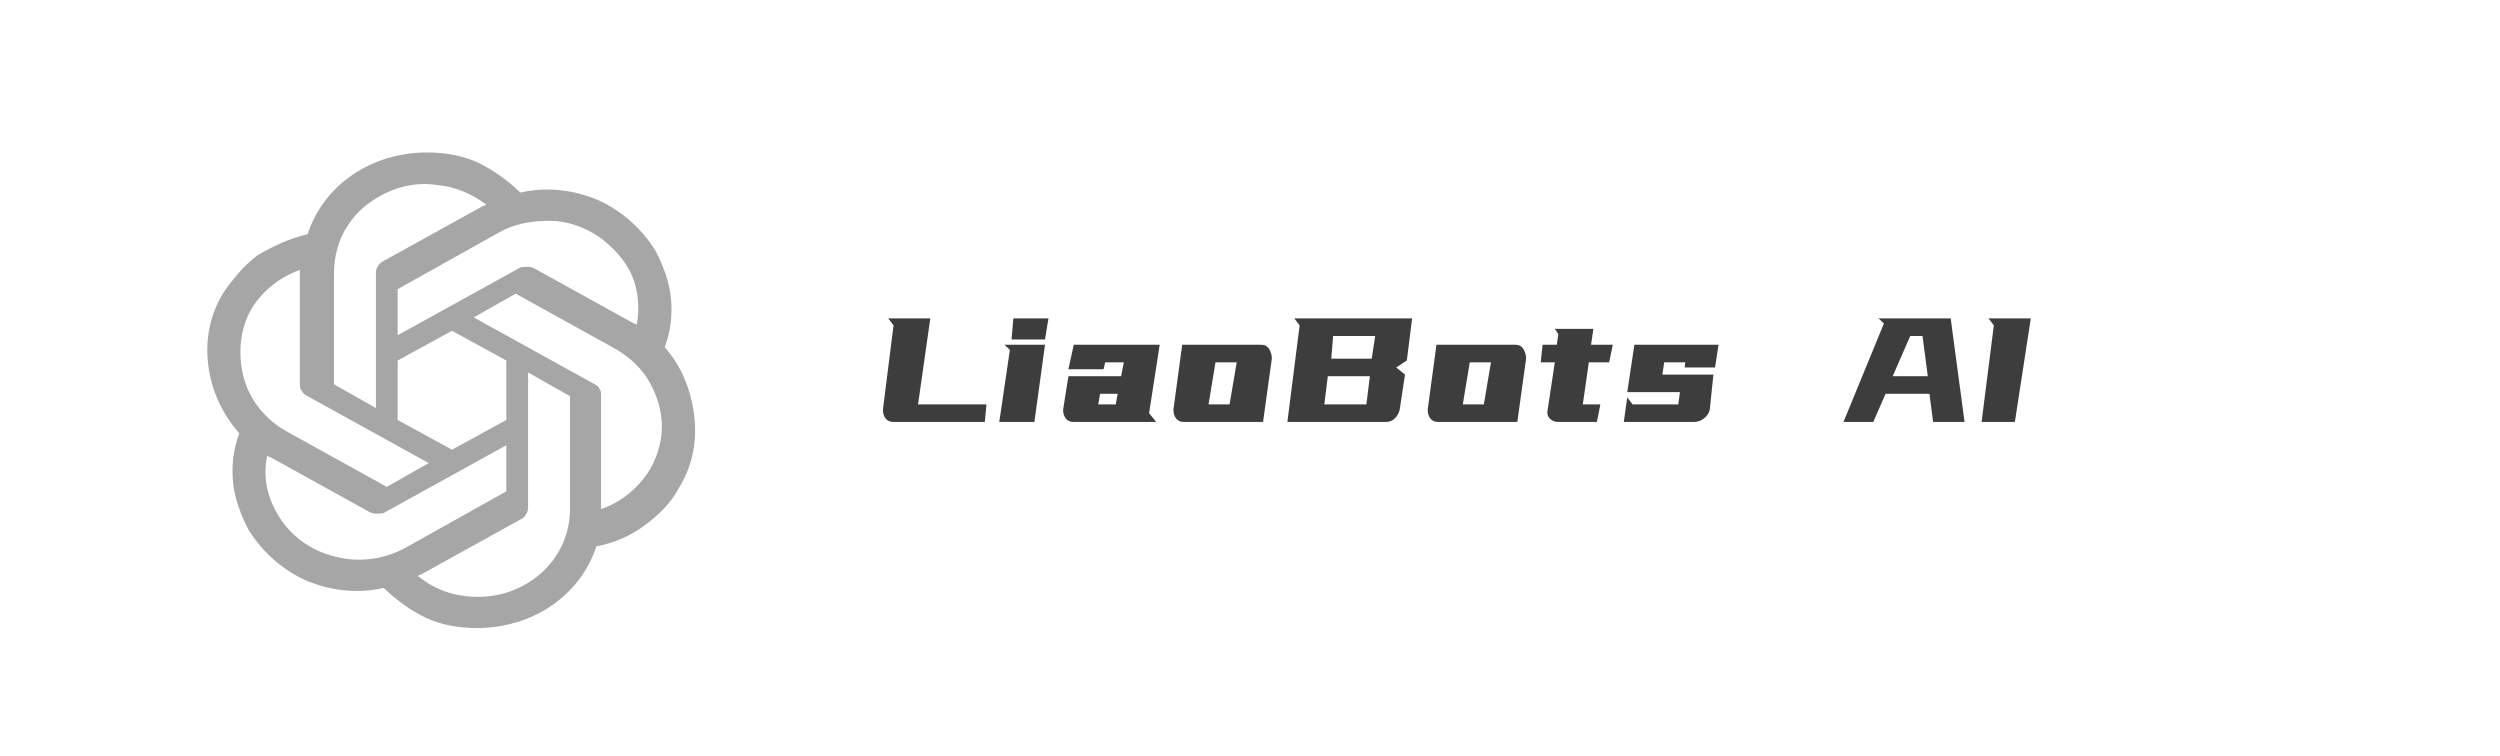 <svg xmlns="http://www.w3.org/2000/svg" xmlns:xlink="http://www.w3.org/1999/xlink" fill="none" version="1.1" width="410" height="124" viewBox="0 0 410 124"><defs><clipPath id="master_svg0_6_16"><rect x="0" y="0" width="410" height="124" rx="24"/></clipPath></defs><g clip-path="url(#master_svg0_6_16)"><g><path d="M109.011,56.931C110.03,54.25,110.284,51.569,110.03,48.888C109.775,46.206,108.757,43.525,107.484,41.087C105.192,37.431,101.882,34.506,98.062,32.8C93.988,31.094,89.66,30.606,85.331,31.581C83.294,29.631,81.002,27.925,78.456,26.706C75.91,25.488,72.854,25,70.053,25C65.725,25,61.396,26.219,57.831,28.656C54.266,31.094,51.72,34.506,50.447,38.406C47.391,39.138,44.845,40.356,42.299,41.819C40.007,43.525,38.225,45.719,36.697,47.913C34.405,51.569,33.642,55.712,34.151,59.856C34.66,64,36.442,67.9,39.243,71.069C38.225,73.75,37.97,76.431,38.225,79.112C38.479,81.794,39.498,84.475,40.771,86.912C43.063,90.569,46.373,93.494,50.192,95.2C54.266,96.906,58.595,97.394,62.924,96.419C64.961,98.369,67.252,100.075,69.799,101.294C72.345,102.513,75.4,103,78.201,103C82.53,103,86.859,101.781,90.423,99.344C93.988,96.906,96.535,93.494,97.808,89.594C100.609,89.106,103.409,87.888,105.701,86.181C107.993,84.475,110.03,82.525,111.303,80.088C113.595,76.431,114.358,72.287,113.849,68.144C113.34,64,111.812,60.1,109.011,56.931ZM78.456,97.881C74.382,97.881,71.326,96.662,68.525,94.469Q68.78,94.225,69.035,94.225L85.331,85.206C85.84,84.963,86.095,84.719,86.349,84.231C86.604,83.744,86.604,83.5,86.604,83.013L86.604,61.075L93.479,64.975L93.479,83.013C93.734,91.544,86.604,97.881,78.456,97.881ZM45.609,84.475C43.827,81.55,43.063,78.138,43.827,74.725Q44.081,74.969,44.336,74.969L60.632,83.987C61.141,84.231,61.396,84.231,61.905,84.231C62.414,84.231,62.924,84.231,63.178,83.987L83.039,73.019L83.039,80.575L66.489,89.838C62.924,91.787,58.85,92.275,55.03,91.3C50.956,90.325,47.646,87.888,45.609,84.475ZM41.28,50.594C43.063,47.669,45.864,45.475,49.174,44.256L49.174,44.744L49.174,62.781C49.174,63.269,49.174,63.756,49.428,64C49.683,64.487,49.938,64.731,50.447,64.975L70.308,75.944L63.433,79.844L47.137,70.825C43.572,68.875,41.026,65.706,40.007,62.05C38.989,58.394,39.243,54.006,41.28,50.594ZM97.553,63.025L77.692,52.056L84.567,48.156L100.863,57.175C103.409,58.638,105.447,60.587,106.72,63.025C107.993,65.463,108.757,68.144,108.502,71.069C108.247,73.75,107.229,76.431,105.447,78.625C103.664,80.819,101.373,82.525,98.572,83.5L98.572,64.975C98.572,64.487,98.572,64,98.317,63.756Q98.062,63.269,97.553,63.025ZM104.428,53.275Q104.173,53.031,103.919,53.031L87.623,44.013C87.113,43.769,86.859,43.769,86.349,43.769C85.84,43.769,85.331,43.769,85.076,44.013L65.215,54.981L65.215,47.425L81.766,38.163C84.312,36.7,87.113,36.212,90.169,36.212C92.97,36.212,95.771,37.188,98.317,38.894C100.609,40.6,102.646,42.794,103.664,45.231C104.683,47.669,104.937,50.594,104.428,53.275ZM61.651,66.925L54.776,63.025L54.776,44.744C54.776,42.062,55.54,39.138,57.067,36.944C58.595,34.506,60.887,32.8,63.433,31.581C65.979,30.363,69.035,29.875,71.836,30.363C74.636,30.606,77.438,31.825,79.729,33.531Q79.475,33.775,79.22,33.775L62.924,42.794C62.414,43.038,62.16,43.281,61.905,43.769C61.651,44.256,61.651,44.5,61.651,44.987L61.651,66.925ZM65.215,59.125L74.127,54.25L83.039,59.125L83.039,68.875L74.127,73.75L65.215,68.875L65.215,59.125Z" fill="#A6A6A6" fill-opacity="1" style="mix-blend-mode:passthrough"/></g><g><path d="M152.57,52.22L150.56,66.32L161.78,66.32L161.51,69.2L146.54,69.2Q145.67,69.2,145.235,68.63Q144.8,68.06,144.8,67.19L146.54,53.36L145.67,52.22L152.57,52.22ZM171.38,55.67L165.89,55.67L166.19,52.22L171.95,52.22L171.38,55.67ZM171.38,56.54L169.64,69.2L163.88,69.2L165.62,57.38L164.75,56.54L171.38,56.54ZM184.31,59.42L181.25,59.42L180.98,60.56L175.22,60.56L176.09,56.54L190.19,56.54L188.45,67.76L189.62,69.2L176.09,69.2Q175.22,69.2,174.785,68.63Q174.35,68.06,174.35,67.19L175.22,61.7L183.86,61.7L184.31,59.42ZM180.41,64.58L180.11,66.32L182.99,66.32L183.29,64.58L180.41,64.58ZM206.84,56.54Q207.71,56.54,208.145,57.245Q208.58,57.95,208.58,58.82L207.14,69.2L194.18,69.2Q193.31,69.2,192.875,68.63Q192.44,68.06,192.44,67.19L193.88,56.54L206.84,56.54ZM199.34,59.42L198.2,66.32L201.65,66.32L202.82,59.42L199.34,59.42ZM231.59,52.22L230.72,59.12L228.98,60.26L230.42,61.43L229.55,67.19Q229.34,68.06,228.74,68.63Q228.14,69.2,227.27,69.2L211.13,69.2L213.14,53.36L212.27,52.22L231.59,52.22ZM218.63,55.1L218.33,58.82L224.96,58.82L225.53,55.1L218.63,55.1ZM217.76,61.7L217.19,66.32L224.09,66.32L224.66,61.7L217.76,61.7ZM248.54,56.54Q249.41,56.54,249.845,57.245Q250.28,57.95,250.28,58.82L248.84,69.2L235.88,69.2Q235.01,69.2,234.575,68.63Q234.14,68.06,234.14,67.19L235.58,56.54L248.54,56.54ZM241.04,59.42L239.9,66.32L243.35,66.32L244.52,59.42L241.04,59.42ZM255.56,54.8L254.99,53.93L261.32,53.93L260.93,56.54L264.5,56.54L263.9,59.42L260.57,59.42L259.58,66.32L262.46,66.32L261.89,69.2L255.56,69.2Q254.69,69.2,254.15,68.63Q253.61,68.06,253.82,67.19L254.99,59.42L252.68,59.42L252.98,56.54L255.32,56.54L255.56,54.8ZM275.24,66.32L275.51,64.31L266.87,64.31L268.04,56.54L281.84,56.54L281.27,60.26L276.29,60.26L276.38,59.42L272.93,59.42L272.63,61.43L281,61.43L280.4,67.19Q280.19,68.06,279.44,68.63Q278.69,69.2,277.82,69.2L266.3,69.2L266.87,65.18L267.74,66.32L275.24,66.32ZM319.91,52.22L322.19,69.2L317.03,69.2L316.43,64.58L309.23,64.58L307.22,69.2L302.33,69.2L308.96,53.06L308.09,52.22L319.91,52.22ZM313.28,55.1L310.4,61.7L316.16,61.7L315.29,55.1L313.28,55.1ZM333.05,52.22L330.44,69.2L324.98,69.2L326.99,53.36L326.12,52.22L333.05,52.22Z" fill="#3D3D3D" fill-opacity="1"/></g></g></svg>